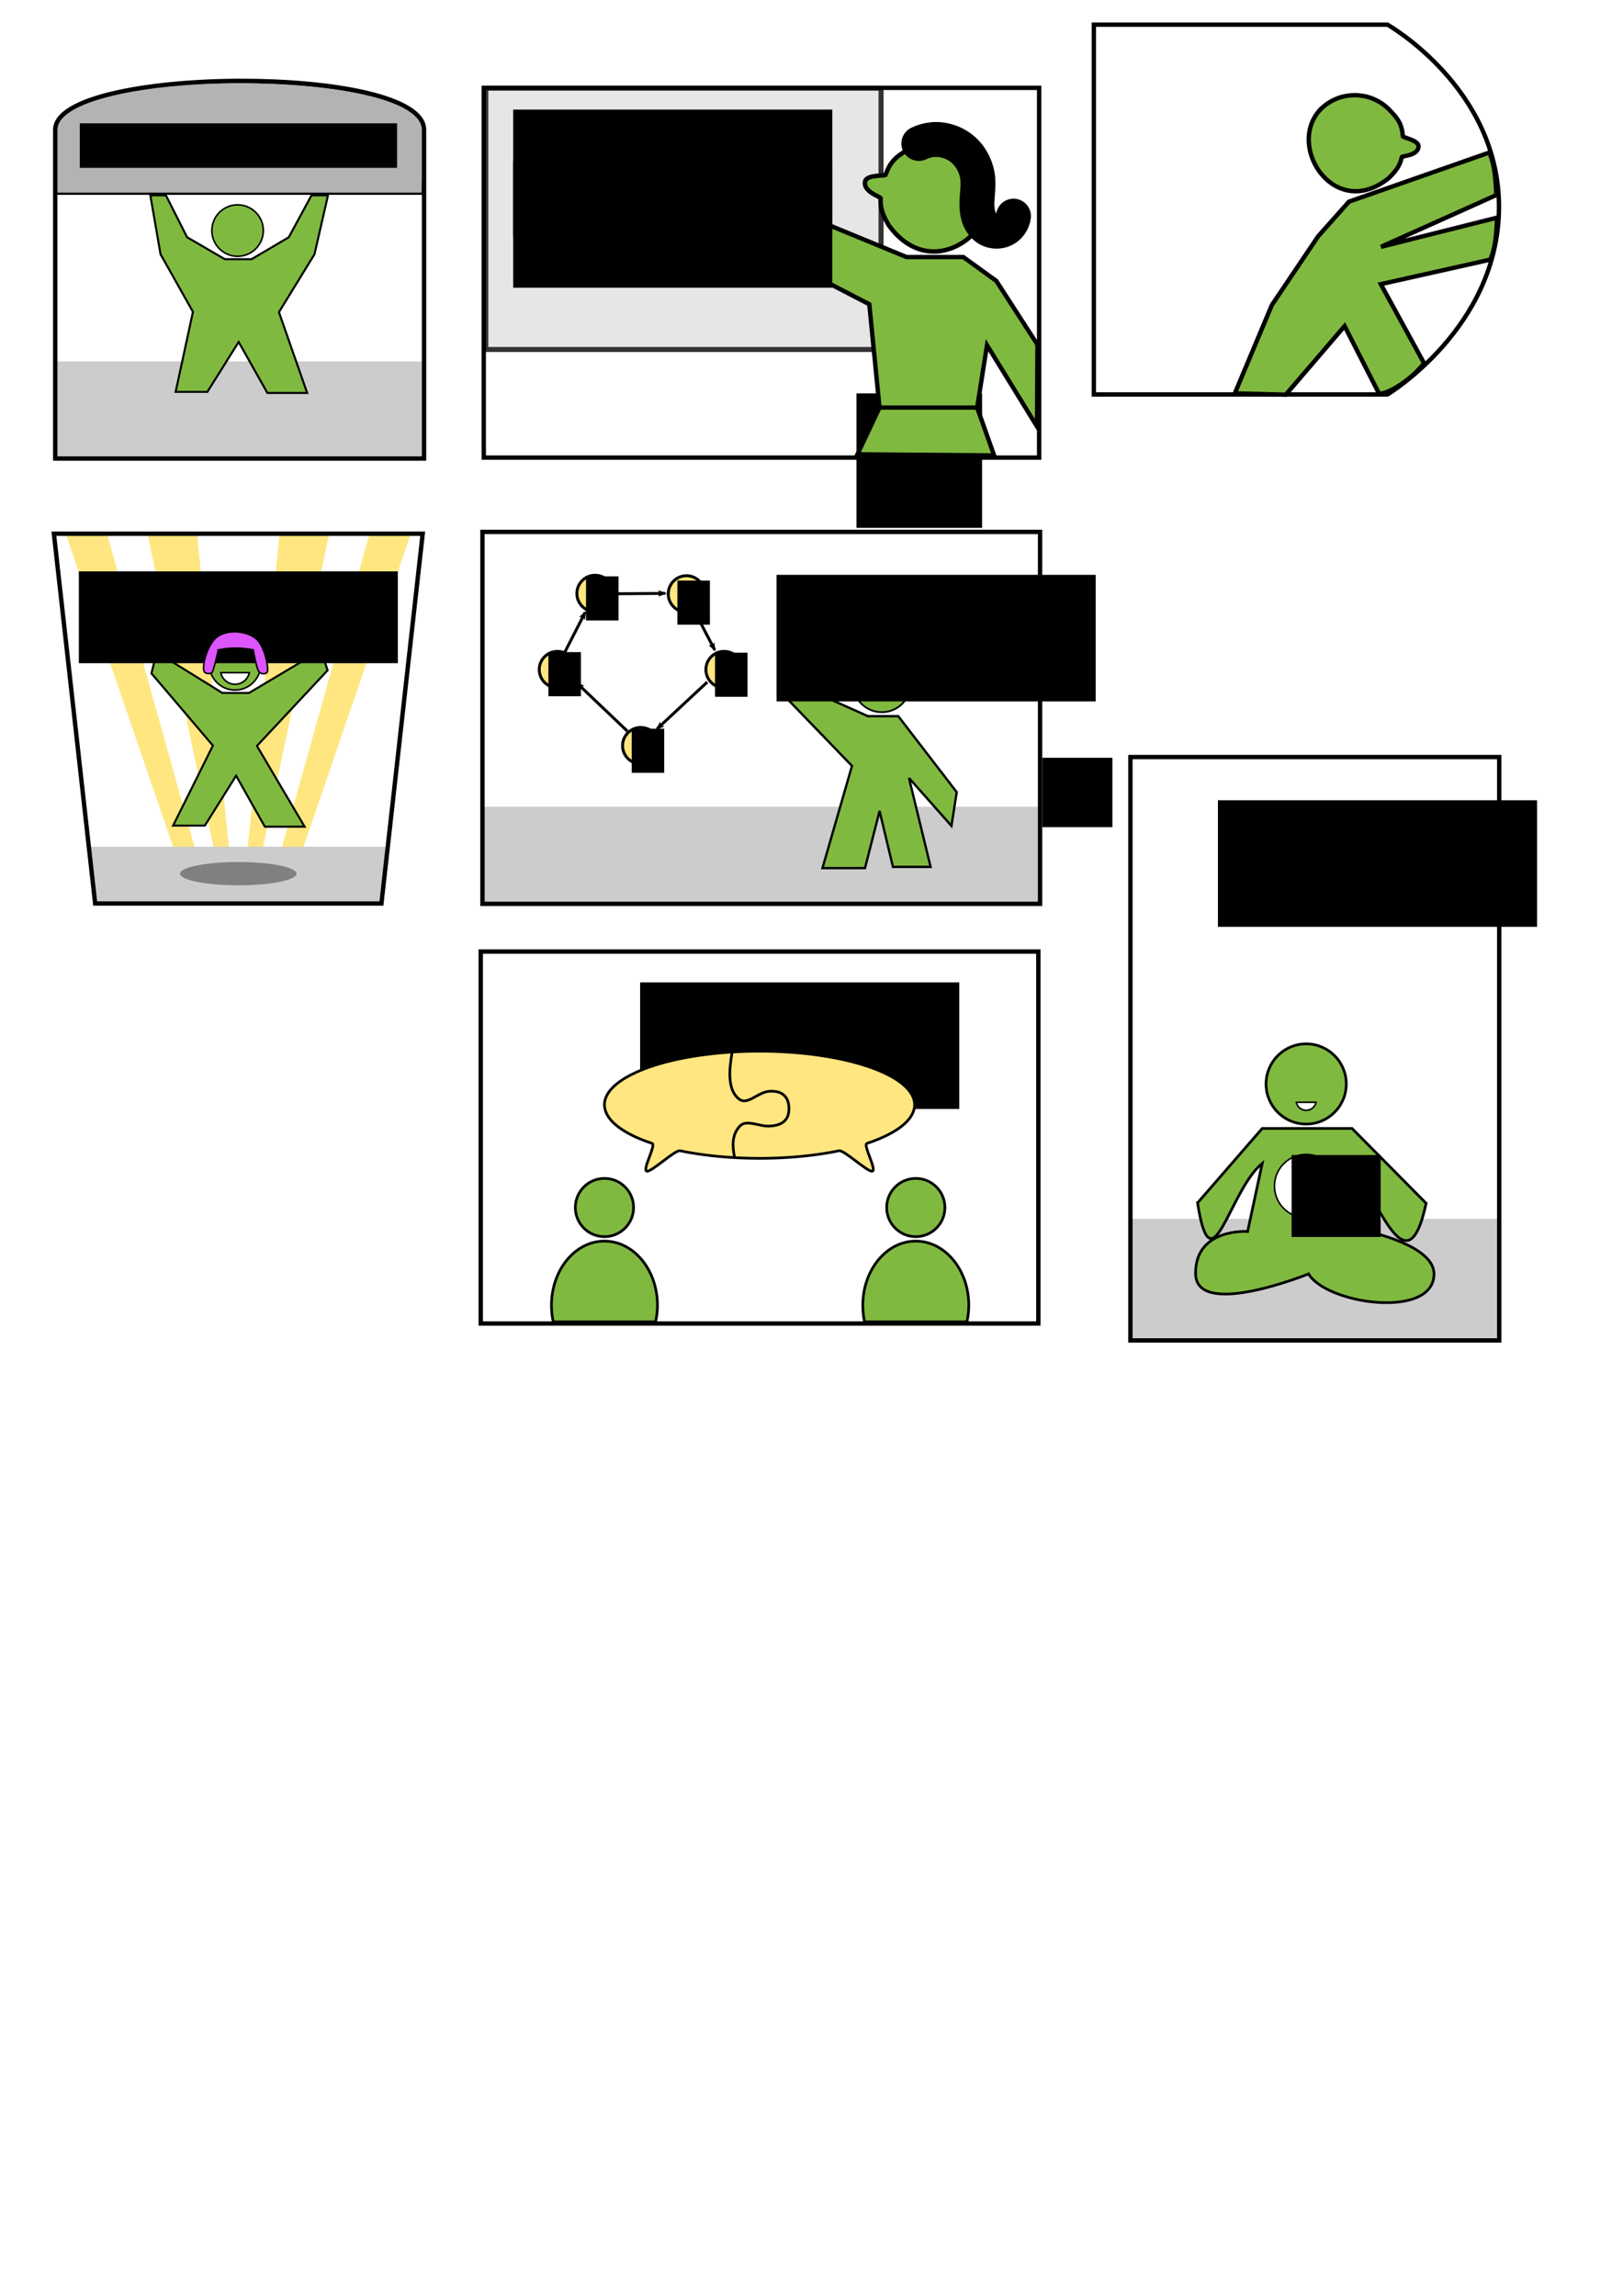 <?xml version="1.0" encoding="UTF-8" standalone="no"?>
<!-- Created with Inkscape (http://www.inkscape.org/) -->

<svg
   xmlns:dc="http://purl.org/dc/elements/1.1/"
   xmlns:cc="http://creativecommons.org/ns#"
   xmlns:rdf="http://www.w3.org/1999/02/22-rdf-syntax-ns#"
   xmlns:svg="http://www.w3.org/2000/svg"
   xmlns="http://www.w3.org/2000/svg"
   xmlns:sodipodi="http://sodipodi.sourceforge.net/DTD/sodipodi-0.dtd"
   xmlns:inkscape="http://www.inkscape.org/namespaces/inkscape"
   width="793.701"
   height="1122.52"
   id="svg3056"
   version="1.1"
   inkscape:version="0.92.5 (2060ec1f9f, 2020-04-08)"
   sodipodi:docname="teacher_roles.svg">
  <defs
     id="defs3058">
    <marker
       inkscape:stockid="Arrow2Mend"
       orient="auto"
       refY="0"
       refX="0"
       id="Arrow2Mend"
       style="overflow:visible">
      <path
         id="path4440"
         style="fill-rule:evenodd;stroke-width:0.4;stroke-linejoin:round"
         d="M -5.58,-2.582 1.413,-0.01 -5.58,2.561 c 1.117,-1.518 1.111,-3.595 4e-7,-5.143 z"
         inkscape:connector-curvature="0" />
    </marker>
    <marker
       inkscape:stockid="Arrow1Mend"
       orient="auto"
       refY="0"
       refX="0"
       id="Arrow1Mend"
       style="overflow:visible">
      <path
         id="path4422"
         d="M -4.267,0 -6.4,2.133 1.067,0 -6.4,-2.133 Z"
         style="fill-rule:evenodd;stroke:#000000;stroke-width:0.427pt"
         inkscape:connector-curvature="0" />
    </marker>
    <inkscape:path-effect
       effect="spiro"
       id="path-effect4035"
       is_visible="true" />
    <inkscape:path-effect
       effect="spiro"
       id="path-effect3263"
       is_visible="true" />
    <inkscape:path-effect
       effect="spiro"
       id="path-effect3259"
       is_visible="true" />
    <inkscape:path-effect
       effect="spiro"
       id="path-effect3255"
       is_visible="true" />
    <inkscape:path-effect
       effect="skeletal"
       id="path-effect3169"
       is_visible="true"
       pattern="m 0.25,6.679 v 3.184 0.041 c 0.029,1.798 1.953,3.267 4.301,3.267 2.053,0 3.797,-1.121 4.218,-2.605 0.086,0.009 0.158,0.041 0.248,0.041 1.077,0 1.944,-0.69 1.944,-1.571 0,-0.881 -0.867,-1.613 -1.944,-1.613 -0.076,0 -0.134,0.034 -0.207,0.041 v -0.786 H 0.25 Z m 8.767,1.53 c 0.628,0 1.116,0.362 1.116,0.827 0,0.465 -0.489,0.827 -1.116,0.827 -0.072,0 -0.138,-0.032 -0.207,-0.041 v -1.571 c 0.068,-0.009 0.135,-0.041 0.207,-0.041 z"
       copytype="single_stretched"
       prop_scale="1"
       scale_y_rel="false"
       spacing="0"
       normal_offset="0"
       tang_offset="0"
       prop_units="false"
       vertical_pattern="false"
       fuse_tolerance="0" />
  </defs>
  <sodipodi:namedview
     id="base"
     pagecolor="#ffffff"
     bordercolor="#666666"
     borderopacity="1.0"
     inkscape:pageopacity="1"
     inkscape:pageshadow="2"
     inkscape:zoom="1.0968624"
     inkscape:cx="297.10043"
     inkscape:cy="777.51664"
     inkscape:document-units="px"
     inkscape:current-layer="layer1"
     showgrid="false"
     inkscape:object-nodes="true"
     inkscape:window-width="1848"
     inkscape:window-height="1016"
     inkscape:window-x="72"
     inkscape:window-y="27"
     inkscape:window-maximized="1"
     showguides="true"
     inkscape:guide-bbox="true"
     inkscape:snap-smooth-nodes="false" />
  <g
     inkscape:label="Layer 1"
     inkscape:groupmode="layer"
     id="layer1">
    <rect
       inkscape:export-ydpi="149.98193"
       inkscape:export-xdpi="149.98193"
       inkscape:export-filename="/home/krother/Desktop/mySpeakerBusiness/speaker_types.png"
       y="11.003"
       x="534.401"
       height="181.291"
       width="179.797"
       id="rect3257"
       style="fill:#ffffff;fill-opacity:1;stroke:none;stroke-width:1.067" />
    <path
       style="fill:none;stroke:#000000;stroke-width:2.133"
       d="m 534.93,12.062 h 143.587 c 0,0 54.935,31.088 54.533,89.696 -0.402,58.608 -54.533,91.104 -54.533,91.104 H 534.93 Z"
       id="rect3013"
       inkscape:connector-curvature="0"
       sodipodi:nodetypes="cczccc"
       inkscape:export-filename="/home/krother/Desktop/mySpeakerBusiness/speaker_types.png"
       inkscape:export-xdpi="149.98193"
       inkscape:export-ydpi="149.98193" />
    <flowRoot
       xml:space="preserve"
       id="flowRoot3798"
       style="font-style:normal;font-weight:normal;font-size:12.8px;line-height:0.01%;font-family:sans-serif;letter-spacing:0px;word-spacing:0px;fill:#000000;fill-opacity:1;stroke:none;stroke-width:1.067"
       inkscape:export-filename="C:\Documents and Settings\Kristian\Pulpit\talk_python.png"
       inkscape:export-xdpi="300"
       inkscape:export-ydpi="300"><flowRegion
         id="flowRegion3800"
         style="font-family:sans-serif;stroke-width:1.067"><rect
           id="rect3802"
           width="34.286"
           height="33.905"
           x="509.714"
           y="370.52"
           style="font-size:34.133px;font-family:sans-serif;stroke-width:1.138" /></flowRegion><flowPara
         id="flowPara3804"
         style="font-weight:bold;font-size:34.133px;line-height:1.25;font-family:sans-serif;stroke-width:1.067">?</flowPara></flowRoot>    <g
       style="stroke:#000000;stroke-width:1.008"
       inkscape:export-ydpi="149.98193"
       inkscape:export-xdpi="149.98193"
       inkscape:export-filename="/home/krother/Desktop/mySpeakerBusiness/speaker_types.png"
       transform="matrix(-1.916,-0.513,-0.513,1.916,2557.552,-51.427)"
       id="g4339">
      <path
         sodipodi:nodetypes="ssssccs"
         style="fill:#80b940;fill-opacity:1;stroke:#000000;stroke-width:1.076"
         d="m 901.074,296.008 c -3.014,1.74 -4.06,2.861 -5.038,5.535 -0.11,0.301 -4.032,-0.09 -4.373,1.403 -0.517,2.263 3.331,3.272 3.312,3.615 -0.121,2.234 0.523,3.686 1.725,5.768 10.041,13.868 26.647,-0.86 20.688,-11.944 -3.299,-5.714 -10.601,-7.676 -16.315,-4.377 z"
         id="path4343"
         inkscape:connector-curvature="0"
         inkscape:export-filename="C:\Documents and Settings\Kristian\Pulpit\title.png"
         inkscape:export-xdpi="300.03"
         inkscape:export-ydpi="300.03" />
    </g>
    <g
       style="stroke:#000000;stroke-width:1.041"
       inkscape:export-ydpi="149.98193"
       inkscape:export-xdpi="149.98193"
       inkscape:export-filename="/home/krother/Desktop/mySpeakerBusiness/speaker_types.png"
       transform="matrix(-1.922,0,0,1.922,2384.287,-514.752)"
       id="g3265">
      <path
         inkscape:export-ydpi="300.03"
         inkscape:export-xdpi="300.03"
         inkscape:export-filename="C:\Documents and Settings\Kristian\Pulpit\title.png"
         inkscape:connector-curvature="0"
         id="path3267"
         d="m 861.592,306.627 c -1.511,3.452 -1.569,7.145 -1.813,10.808 l 29.363,13.176 -29.537,-7.424 c 0.177,3.56 0.249,7.12 1.704,10.679 l 27.88,6.24 -11.001,20.117 c 3.392,4.402 9.452,8.002 11.461,7.718 l 8.755,-17.162 14.977,17.456 12.952,-0.345 -9.424,-22.47 -11.783,-17.502 -7.823,-8.789 z"
         style="fill:#80b940;fill-opacity:1;stroke:#000000;stroke-width:1.11"
         sodipodi:nodetypes="ccccccccccccccc" />
    </g>
    <path
       style="fill:none;stroke:none;stroke-width:1.067px;stroke-linecap:butt;stroke-linejoin:miter;stroke-opacity:1"
       d="m 54.544,157.212 c 210.531,-44.417 462.596,-47.225 669.754,0"
       id="path3097"
       inkscape:connector-curvature="0"
       sodipodi:nodetypes="cc"
       inkscape:export-filename="/home/krother/Desktop/mySpeakerBusiness/speaker_types.png"
       inkscape:export-xdpi="149.98193"
       inkscape:export-ydpi="149.98193" />
    <g
       style="stroke:#000000;stroke-width:0.897"
       inkscape:export-ydpi="300.03"
       inkscape:export-xdpi="300.03"
       inkscape:export-filename="C:\Documents and Settings\Kristian\Pulpit\pull.png"
       transform="matrix(1.101,0,0,1.101,-370.771,441.79)"
       id="g3226" />
    <g
       id="g1270"
       transform="translate(-299.055,8.367)"
       inkscape:export-xdpi="299.12726"
       inkscape:export-ydpi="299.12726">
      <rect
         style="fill:#ffffff;fill-opacity:1;stroke:none;stroke-width:1.067"
         id="rect3188"
         width="179.797"
         height="181.291"
         x="325.535"
         y="33.967"
         inkscape:export-filename="/home/krother/Desktop/mySpeakerBusiness/speaker_types.png"
         inkscape:export-xdpi="149.98193"
         inkscape:export-ydpi="149.98193" />
      <rect
         style="fill:#cccccc;stroke:none;stroke-width:1.067"
         id="rect3190"
         width="179.559"
         height="48.479"
         x="326.628"
         y="168.33"
         inkscape:export-filename="/home/krother/Desktop/mySpeakerBusiness/speaker_types.png"
         inkscape:export-xdpi="149.98193"
         inkscape:export-ydpi="149.98193" />
      <path
         style="fill:#b3b3b3;fill-opacity:1;stroke:#000000;stroke-width:1.07;stroke-linecap:round;stroke-linejoin:round;stroke-miterlimit:4;stroke-dasharray:none;stroke-dashoffset:0"
         d="m 325.977,55.153 c -0.653,-31.487 181.457,-31.066 180.448,0 L 505.787,86.357 H 325.977 Z"
         id="rect1203"
         inkscape:connector-curvature="0"
         sodipodi:nodetypes="ccccc" />
      <path
         style="fill:none;stroke:#000000;stroke-width:2.133"
         d="M 506.425,55.218 V 215.827 H 326.064 V 55.218 c -0.446,-31.502 180.73,-32.604 180.361,0 z"
         id="rect3192"
         inkscape:connector-curvature="0"
         sodipodi:nodetypes="ccccc" />
      <g
         id="g1150"
         transform="matrix(0.728,0,0,0.728,-35.419,-93.54)"
         inkscape:export-filename="/home/krother/Desktop/mySpeakerBusiness/speaker_types.png"
         inkscape:export-xdpi="149.98193"
         inkscape:export-ydpi="149.98193">
        <g
           id="g1142"
           transform="matrix(-1.429,0,0,1.429,1915.245,-165.548)"
           inkscape:export-filename="C:\Documents and Settings\Kristian\Pulpit\pull.png"
           inkscape:export-xdpi="300.03"
           inkscape:export-ydpi="300.03"
           style="stroke:#000000;stroke-width:0.897">
          <path
             sodipodi:nodetypes="cccccccccccccccccc"
             style="fill:#80b940;fill-opacity:1;stroke:#000000;stroke-width:0.957"
             d="m 940.759,289.524 -9.955,19.708 -17.749,10.308 H 900.508 L 883.008,309.231 872.316,289.524 h -7.742 l 6.341,27.693 16.716,27.223 -13.269,37.958 h 18.705 l 13.503,-23.953 14.703,23.448 h 14.923 l -8.141,-37.61 15.235,-27.067 4.795,-27.693 z"
             id="path1140"
             inkscape:connector-curvature="0"
             inkscape:export-filename="C:\Documents and Settings\Kristian\Pulpit\title.png"
             inkscape:export-xdpi="300.03"
             inkscape:export-ydpi="300.03" />
        </g>
        <g
           transform="translate(0.823)"
           id="g1148">
          <circle
             style="fill:#80b940;fill-opacity:1;stroke:#000000;stroke-width:1.067;stroke-linecap:round;stroke-miterlimit:4;stroke-dasharray:none;stroke-dashoffset:0;stroke-opacity:1"
             id="circle1144"
             cx="618.222"
             cy="271.85"
             r="17.283" />
        </g>
      </g>
      <flowRoot
         xml:space="preserve"
         id="flowRoot1164"
         style="font-style:normal;font-weight:normal;font-size:12.8px;line-height:0.01%;font-family:sans-serif;letter-spacing:0px;word-spacing:0px;fill:#000000;fill-opacity:1;stroke:none;stroke-width:1.067"
         inkscape:export-filename="/home/krother/Desktop/mySpeakerBusiness/speaker_types.png"
         inkscape:export-xdpi="149.98193"
         inkscape:export-ydpi="149.98193"
         transform="translate(-208.379,-172.258)"><flowRegion
           id="flowRegion1156"
           style="font-family:sans-serif;stroke-width:1.067"><rect
             id="rect1154"
             width="155.153"
             height="21.765"
             x="546.456"
             y="224.19"
             style="font-family:sans-serif;stroke-width:1.138" /></flowRegion><flowPara
           style="font-style:normal;font-weight:bold;font-size:17.067px;line-height:1.25;font-family:sans-serif;-inkscape-font-specification:'Sans Bold';text-align:center;letter-spacing:0.064px;text-anchor:middle;stroke-width:1.067"
           id="flowPara1158">resilience</flowPara><flowPara
           id="flowPara1160"
           style="font-style:italic;font-weight:normal;font-size:17.067px;line-height:1.25;font-family:sans-serif;-inkscape-font-specification:'Sans Italic';text-align:center;letter-spacing:0.064px;text-anchor:middle;stroke-width:1.067" /><flowPara
           id="flowPara1162"
           style="font-style:italic;font-weight:normal;font-size:17.067px;line-height:1.25;font-family:sans-serif;-inkscape-font-specification:'Sans Italic';text-align:center;letter-spacing:0.064px;text-anchor:middle;stroke-width:1.067" /></flowRoot>    </g>
    <g
       id="g1355"
       transform="translate(-536.486,205.176)"
       inkscape:export-xdpi="299.12726"
       inkscape:export-ydpi="299.12726"
       inkscape:export-filename="/home/kristian/Desktop/teaching_course/01_fundamentals/passion.png">
      <path
         inkscape:connector-curvature="0"
         inkscape:export-ydpi="149.98193"
         inkscape:export-xdpi="149.98193"
         inkscape:export-filename="/home/krother/Desktop/mySpeakerBusiness/speaker_types.png"
         id="rect3132"
         d="M 562.313,54.729 H 742.11 V 236.02 H 562.313 Z"
         style="fill:#ffffff;fill-opacity:1;stroke:none;stroke-width:1.067" />
      <g
         inkscape:export-ydpi="149.98193"
         inkscape:export-xdpi="149.98193"
         inkscape:export-filename="/home/krother/Desktop/mySpeakerBusiness/speaker_types.png"
         transform="translate(28.748,-169.018)"
         id="g4195">
        <path
           style="fill:#ffe680;stroke:none;stroke-width:1.067"
           d="M 619.79,379.296 604.093,225.021 h -24.218 l 32.739,155.172 z"
           id="path4187"
           inkscape:connector-curvature="0" />
        <path
           style="fill:#ffe680;stroke:none;stroke-width:1.067"
           d="M 603.645,380.641 H 593.33 L 539.961,225.021 h 20.181 z"
           id="path4189"
           inkscape:connector-curvature="0" />
        <path
           inkscape:connector-curvature="0"
           id="path4191"
           d="M 628.759,379.296 644.456,225.021 h 24.218 l -32.739,155.172 z"
           style="fill:#ffe680;stroke:none;stroke-width:1.067" />
        <path
           inkscape:connector-curvature="0"
           id="path4193"
           d="m 644.904,380.641 h 10.315 l 53.368,-155.62 h -20.181 z"
           style="fill:#ffe680;stroke:none;stroke-width:1.067" />
      </g>
      <path
         inkscape:export-ydpi="149.98193"
         inkscape:export-xdpi="149.98193"
         inkscape:export-filename="/home/krother/Desktop/mySpeakerBusiness/speaker_types.png"
         sodipodi:nodetypes="ccccc"
         inkscape:connector-curvature="0"
         id="rect3134"
         d="m 580.53,208.825 h 145.841 l -3.35,27.764 H 583.024 Z"
         style="fill:#cccccc;stroke:none;stroke-width:1.067" />
      <path
         inkscape:export-ydpi="149.98193"
         inkscape:export-xdpi="149.98193"
         inkscape:export-filename="/home/krother/Desktop/mySpeakerBusiness/speaker_types.png"
         sodipodi:nodetypes="ccccc"
         inkscape:connector-curvature="0"
         id="rect3136"
         d="M 562.842,55.788 H 743.203 L 723.022,236.588 H 583.024 Z"
         style="fill:none;stroke:#000000;stroke-width:2.133" />
      <g
         inkscape:export-ydpi="149.98193"
         inkscape:export-xdpi="149.98193"
         inkscape:export-filename="/home/krother/Desktop/mySpeakerBusiness/speaker_types.png"
         transform="matrix(0.728,0,0,0.728,200.769,-78.272)"
         id="g4177">
        <g
           style="stroke:#000000;stroke-width:0.897"
           inkscape:export-ydpi="300.03"
           inkscape:export-xdpi="300.03"
           inkscape:export-filename="C:\Documents and Settings\Kristian\Pulpit\pull.png"
           transform="matrix(-1.429,0,0,1.429,1915.245,-165.548)"
           id="g3142">
          <path
             inkscape:export-ydpi="300.03"
             inkscape:export-xdpi="300.03"
             inkscape:export-filename="C:\Documents and Settings\Kristian\Pulpit\title.png"
             inkscape:connector-curvature="0"
             id="path3144"
             d="m 943.903,300.398 -30.848,19.141 h -12.547 l -33.852,-20.121 -3.092,9.497 33.216,35.526 -22.418,37.958 h 18.705 l 13.503,-23.953 14.703,23.448 h 14.923 l -18.719,-37.61 28.893,-33.94 z"
             style="fill:#80b940;fill-opacity:1;stroke:#000000;stroke-width:0.957"
             sodipodi:nodetypes="cccccccccccccc" />
        </g>
        <g
           id="g4161"
           transform="translate(0.823)">
          <circle
             r="17.283"
             cy="271.85"
             cx="618.222"
             id="path4141"
             style="fill:#80b940;fill-opacity:1;stroke:#000000;stroke-width:1.067;stroke-linecap:round;stroke-miterlimit:4;stroke-dasharray:none;stroke-dashoffset:0;stroke-opacity:1" />
          <path
             id="path4124"
             d="m 608.622,277.463 c 0.941,4.447 4.872,7.8 9.6,7.8 4.725,0 8.656,-3.357 9.6,-7.8 z"
             style="fill:#ffffff;fill-opacity:1;stroke:#000000;stroke-width:1.067"
             inkscape:connector-curvature="0" />
        </g>
      </g>
      <ellipse
         ry="5.695"
         rx="28.477"
         cy="221.999"
         cx="653.023"
         inkscape:export-ydpi="149.98193"
         inkscape:export-xdpi="149.98193"
         inkscape:export-filename="/home/krother/Desktop/mySpeakerBusiness/speaker_types.png"
         id="path4185"
         style="fill:#808080;fill-opacity:1;stroke:none;stroke-width:1.368" />
      <flowRoot
         transform="translate(28.59,-149.991)"
         inkscape:export-ydpi="149.98193"
         inkscape:export-xdpi="149.98193"
         inkscape:export-filename="/home/krother/Desktop/mySpeakerBusiness/speaker_types.png"
         style="font-style:normal;font-weight:normal;font-size:12.8px;line-height:0.01%;font-family:sans-serif;letter-spacing:0px;word-spacing:0px;fill:#000000;fill-opacity:1;stroke:none;stroke-width:1.067"
         id="flowRoot4201"
         xml:space="preserve"><flowRegion
           style="font-family:sans-serif;stroke-width:1.067"
           id="flowRegion4203"><rect
             style="font-family:sans-serif;stroke-width:1.138"
             y="224.19"
             x="546.456"
             height="44.889"
             width="155.994"
             id="rect4205" /></flowRegion><flowPara
           id="flowPara4237"
           style="font-style:normal;font-weight:bold;font-size:17.067px;line-height:1.25;font-family:sans-serif;-inkscape-font-specification:'Sans Bold';text-align:center;letter-spacing:0.064px;text-anchor:middle;stroke-width:1.067">passion</flowPara><flowPara
           style="font-style:italic;font-weight:normal;font-size:17.067px;line-height:1.25;font-family:sans-serif;-inkscape-font-specification:'Sans Italic';text-align:center;letter-spacing:0.064px;text-anchor:middle;stroke-width:1.067"
           id="flowPara4209"> </flowPara><flowPara
           style="font-style:italic;font-weight:normal;font-size:17.067px;line-height:1.25;font-family:sans-serif;-inkscape-font-specification:'Sans Italic';text-align:center;letter-spacing:0.064px;text-anchor:middle;stroke-width:1.067"
           id="flowPara4211" /></flowRoot>      <path
         style="fill:#dd55ff;stroke:#000000;stroke-width:0.75;stroke-linecap:butt;stroke-linejoin:miter;stroke-opacity:1"
         d="m 643.26,112.588 c 5.8,-1.221 11.493,-1.157 17.095,0 0,0 1.572,9.538 2.908,10.851 0.933,0.917 3.069,1.247 3.925,0 0.856,-1.247 -1.073,-13.031 -5.737,-16.538 -4.907,-3.69 -13.252,-4.321 -18.394,-0.966 -5.2,3.393 -8.157,15.202 -6.598,17.418 0.753,1.07 3.313,1.113 3.925,-0.043 0.768,-1.451 2.876,-10.721 2.876,-10.721 z"
         id="path1274"
         inkscape:connector-curvature="0"
         sodipodi:nodetypes="ccszaasscc" />
    </g>
    <g
       id="g1310"
       transform="translate(-225.263,-225.97)"
       inkscape:export-xdpi="299.12726"
       inkscape:export-ydpi="299.12726">
      <flowRoot
         transform="translate(257.294,44.11)"
         style="font-style:normal;font-weight:normal;font-size:12.8px;line-height:0.01%;font-family:sans-serif;letter-spacing:0px;word-spacing:0px;fill:#000000;fill-opacity:1;stroke:none;stroke-width:1.067px;stroke-linecap:butt;stroke-linejoin:miter;stroke-opacity:1"
         id="flowRoot3323"
         xml:space="preserve"><flowRegion
           style="font-family:sans-serif;stroke-width:1.067px"
           id="flowRegion3325"><rect
             style="font-size:17.067px;font-family:sans-serif;stroke-width:1.138px"
             y="374.199"
             x="386.821"
             height="65.727"
             width="61.417"
             id="rect3327" /></flowRegion><flowPara
           style="font-size:17.067px;line-height:1.25;font-family:sans-serif;stroke-width:1.067px"
           id="flowPara3329"> </flowPara></flowRoot>      <rect
         inkscape:export-ydpi="149.98193"
         inkscape:export-xdpi="149.98193"
         inkscape:export-filename="/home/krother/Desktop/mySpeakerBusiness/speaker_types.png"
         y="269.08"
         x="462.841"
         height="127.775"
         width="193.281"
         id="rect3247"
         style="fill:#e6e6e6;fill-opacity:1;stroke:#333333;stroke-width:2.46;stroke-miterlimit:4;stroke-dasharray:none;stroke-dashoffset:0;stroke-opacity:1" />
      <rect
         style="fill:none;stroke:#000000;stroke-width:2.133"
         id="rect3122"
         width="271.597"
         height="180.8"
         x="461.837"
         y="268.917"
         inkscape:export-filename="/home/krother/Desktop/mySpeakerBusiness/speaker_types.png"
         inkscape:export-xdpi="149.98193"
         inkscape:export-ydpi="149.98193" />
      <g
         style="stroke:#000000;stroke-width:0.897"
         inkscape:export-ydpi="149.98193"
         inkscape:export-xdpi="149.98193"
         inkscape:export-filename="/home/krother/Desktop/mySpeakerBusiness/speaker_types.png"
         transform="matrix(2.283,0,0,2.283,-1387.313,-376.988)"
         id="g3124">
        <path
           sodipodi:nodetypes="ssssccs"
           style="fill:#80b940;fill-opacity:1;stroke:#000000;stroke-width:0.957"
           d="m 901.074,296.008 c -3.014,1.74 -4.06,2.861 -5.038,5.535 -0.11,0.301 -4.032,-0.09 -4.373,1.403 -0.517,2.263 3.331,3.272 3.312,3.615 -0.121,2.234 0.523,3.686 1.725,5.768 10.041,13.868 26.647,-0.86 20.688,-11.944 -3.299,-5.714 -10.601,-7.676 -16.315,-4.377 z"
           id="path3126"
           inkscape:connector-curvature="0"
           inkscape:export-filename="C:\Documents and Settings\Kristian\Pulpit\title.png"
           inkscape:export-xdpi="300.03"
           inkscape:export-ydpi="300.03" />
      </g>
      <path
         sodipodi:nodetypes="ccccccccccccccc"
         style="fill:#80b940;fill-opacity:1;stroke:#000000;stroke-width:2.133"
         d="m 703.126,425.266 8.301,23.401 -66.848,-0.569 10.791,-22.833 h 47.756 l 4.822,-30.504 24.482,39.789 0.177,-40.074 -20.117,-31.163 -16.142,-11.653 h -27.755 l -82.733,-34.041 0.03,23.73 64.49,33.383 4.99,50.533"
         id="path3130"
         inkscape:connector-curvature="0"
         inkscape:export-filename="C:\Documents and Settings\Kristian\Pulpit\title.png"
         inkscape:export-xdpi="300.03"
         inkscape:export-ydpi="300.03" />
      <path
         transform="matrix(2.212,0,0,2.212,-1323.357,-355.169)"
         style="fill:none;stroke:#000000;stroke-width:7.715;stroke-linecap:round;stroke-linejoin:miter;stroke-opacity:1"
         d="m 903.233,294.439 c 0.985,-0.481 2.061,-0.774 3.154,-0.86 2.436,-0.191 4.925,0.686 6.743,2.32 1.817,1.633 2.95,3.99 3.149,6.425 0.162,1.975 -0.263,3.955 -0.202,5.936 0.03,0.99 0.186,1.988 0.583,2.896 0.396,0.908 1.047,1.724 1.913,2.206 1.08,0.601 2.462,0.625 3.562,0.061 1.1,-0.564 1.887,-1.7 2.029,-2.928"
         id="path3261"
         inkscape:path-effect="#path-effect3263"
         inkscape:original-d="m 903.23278,294.43949 c 0.76426,-1.09497 2.11943,-0.34291 3.15393,-0.86016 4.81438,-2.40719 8.88016,5.70983 9.89189,8.745 0.95189,2.85566 0.36082,9.10582 2.29377,11.03878 0.48361,0.4836 5.26401,-2.21309 5.59107,-2.86722"
         inkscape:connector-curvature="0"
         sodipodi:nodetypes="csssc" />
      <flowRoot
         transform="matrix(2.212,0,0,2.212,-1405.764,-355.169)"
         xml:space="preserve"
         id="flowRoot4037"
         style="font-style:normal;font-weight:normal;font-size:5.787px;line-height:0.01%;font-family:sans-serif;letter-spacing:0px;word-spacing:0px;fill:#000000;fill-opacity:1;stroke:none;stroke-width:0.433"><flowRegion
           id="flowRegion4039"
           style="font-family:sans-serif;stroke-width:0.433"><rect
             id="rect4041"
             width="70.554"
             height="27.978"
             x="850.813"
             y="286.94"
             style="font-family:sans-serif;stroke-width:0.209" /></flowRegion><flowPara
           id="flowPara4043"
           style="font-weight:bold;font-size:8.68px;line-height:1.25;font-family:sans-serif;-inkscape-font-specification:'Sans Bold';letter-spacing:0.029px;stroke-width:0.433">teaching</flowPara></flowRoot>      <flowRoot
         style="font-style:normal;font-weight:normal;font-size:5.787px;line-height:0.01%;font-family:sans-serif;letter-spacing:0px;word-spacing:0px;fill:#000000;fill-opacity:1;stroke:none;stroke-width:0.433"
         id="flowRoot1290"
         xml:space="preserve"
         transform="matrix(2.212,0,0,2.212,-1405.764,-329.942)"><flowRegion
           style="font-family:sans-serif;stroke-width:0.433"
           id="flowRegion1286"><rect
             style="font-family:sans-serif;stroke-width:0.209"
             y="286.94"
             x="850.813"
             height="27.978"
             width="70.554"
             id="rect1284" /></flowRegion><flowPara
           style="font-weight:bold;font-size:8.68px;line-height:1.25;font-family:sans-serif;-inkscape-font-specification:'Sans Bold';letter-spacing:0.029px;stroke-width:0.433"
           id="flowPara1288">methods</flowPara></flowRoot>    </g>
    <g
       id="g1483"
       transform="translate(-18.5,-47.931)"
       inkscape:export-xdpi="299.12726"
       inkscape:export-ydpi="299.12726">
      <rect
         style="fill:#cccccc;stroke:none;stroke-width:1.067"
         id="rect3218"
         width="271.722"
         height="48.479"
         x="255.164"
         y="442.368"
         inkscape:export-filename="/home/krother/Desktop/mySpeakerBusiness/speaker_types.png"
         inkscape:export-xdpi="149.98193"
         inkscape:export-ydpi="149.98193" />
      <rect
         inkscape:export-ydpi="149.98193"
         inkscape:export-xdpi="149.98193"
         inkscape:export-filename="/home/krother/Desktop/mySpeakerBusiness/speaker_types.png"
         y="308.005"
         x="254.434"
         height="181.859"
         width="272.691"
         id="rect3220"
         style="fill:none;stroke:#000000;stroke-width:2.133" />
      <g
         inkscape:export-ydpi="149.98193"
         inkscape:export-xdpi="149.98193"
         inkscape:export-filename="/home/krother/Desktop/mySpeakerBusiness/speaker_types.png"
         transform="matrix(0.895,0,0,0.895,-225.36,-292.097)"
         id="g5297">
        <g
           id="g4382"
           transform="translate(57.758,-30.493)">
          <circle
             r="9.945"
             cy="817.788"
             cx="564.833"
             style="fill:#ffe680;fill-opacity:1;stroke:#000000;stroke-width:1.6"
             id="path4269" />
          <flowRoot
             style="font-style:normal;font-weight:normal;font-size:12.8px;line-height:0.01%;font-family:sans-serif;letter-spacing:0px;word-spacing:0px;fill:#000000;fill-opacity:1;stroke:none;stroke-width:1.067"
             id="flowRoot4307"
             xml:space="preserve"><flowRegion
               style="font-family:sans-serif;stroke-width:1.067"
               id="flowRegion4309"><rect
                 style="font-family:sans-serif;stroke-width:1.138"
                 y="808.519"
                 x="559.884"
                 height="24.101"
                 width="17.759"
                 id="rect4311" /></flowRegion><flowPara
               style="font-weight:normal;font-size:14.933px;line-height:1.25;font-family:sans-serif;-inkscape-font-specification:Sans;stroke-width:1.067"
               id="flowPara4313">d</flowPara></flowRoot>        </g>
        <path
           style="fill:none;stroke:#000000;stroke-width:1.6;stroke-linecap:butt;stroke-linejoin:miter;stroke-opacity:1;marker-end:url(#Arrow2Mend)"
           d="m 606.529,704.318 29.401,-0.235"
           id="path4403"
           inkscape:connector-curvature="0"
           sodipodi:nodetypes="cc" />
        <g
           transform="translate(3.289)"
           id="g1383">
          <g
             transform="translate(29.502,-38.837)"
             id="g4361">
            <circle
               style="fill:#ffe680;fill-opacity:1;stroke:#000000;stroke-width:1.6"
               id="path4263"
               cx="564.833"
               cy="742.975"
               r="9.945" />
            <flowRoot
               style="font-style:normal;font-weight:normal;font-size:12.8px;line-height:0.01%;font-family:sans-serif;letter-spacing:0px;word-spacing:0px;fill:#000000;fill-opacity:1;stroke:none;stroke-width:1.067"
               id="flowRoot4283"
               xml:space="preserve"><flowRegion
                 id="flowRegion4285"
                 style="font-family:sans-serif;stroke-width:1.067"><rect
                   y="733.624"
                   x="559.884"
                   height="24.101"
                   width="17.759"
                   id="rect4287"
                   style="font-family:sans-serif;stroke-width:1.138" /></flowRegion><flowPara
                 style="font-weight:normal;font-size:14.933px;line-height:1.25;font-family:sans-serif;-inkscape-font-specification:Sans;stroke-width:1.067"
                 id="flowPara4289">a</flowPara></flowRoot>          </g>
          <g
             transform="translate(79.436,-63.52)"
             id="g4368">
            <circle
               id="path4265"
               style="fill:#ffe680;fill-opacity:1;stroke:#000000;stroke-width:1.6"
               cx="564.833"
               cy="767.912"
               r="9.945" />
            <flowRoot
               xml:space="preserve"
               id="flowRoot4291"
               style="font-style:normal;font-weight:normal;font-size:12.8px;line-height:0.01%;font-family:sans-serif;letter-spacing:0px;word-spacing:0px;fill:#000000;fill-opacity:1;stroke:none;stroke-width:1.067"
               transform="translate(0,1.88)"><flowRegion
                 id="flowRegion4293"
                 style="font-family:sans-serif;stroke-width:1.067"><rect
                   id="rect4295"
                   width="17.759"
                   height="24.101"
                   x="559.884"
                   y="758.738"
                   style="font-family:sans-serif;stroke-width:1.138" /></flowRegion><flowPara
                 id="flowPara4297"
                 style="font-weight:normal;font-size:14.933px;line-height:1.25;font-family:sans-serif;-inkscape-font-specification:Sans;stroke-width:1.067">b</flowPara></flowRoot>          </g>
        </g>
        <path
           sodipodi:nodetypes="cc"
           inkscape:connector-curvature="0"
           id="path5229"
           d="m 658.917,752.53 -27.424,25.556"
           style="fill:none;stroke:#000000;stroke-width:1.6;stroke-linecap:butt;stroke-linejoin:miter;stroke-opacity:1;marker-end:url(#Arrow2Mend)" />
        <g
           transform="translate(-6.461,-5.947)"
           id="g1369">
          <g
             transform="translate(109.745,-41.186)"
             id="g4375">
            <circle
               style="fill:#ffe680;fill-opacity:1;stroke:#000000;stroke-width:1.6"
               id="path4267"
               cx="564.833"
               cy="792.85"
               r="9.945" />
            <flowRoot
               style="font-style:normal;font-weight:normal;font-size:12.8px;line-height:0.01%;font-family:sans-serif;letter-spacing:0px;word-spacing:0px;fill:#000000;fill-opacity:1;stroke:none;stroke-width:1.067"
               id="flowRoot4299"
               xml:space="preserve"><flowRegion
                 id="flowRegion4301"
                 style="font-family:sans-serif;stroke-width:1.067"><rect
                   y="783.629"
                   x="559.884"
                   height="24.101"
                   width="17.759"
                   id="rect4303"
                   style="font-family:sans-serif;stroke-width:1.138" /></flowRegion><flowPara
                 style="font-weight:normal;font-size:14.933px;line-height:1.25;font-family:sans-serif;-inkscape-font-specification:Sans;stroke-width:1.067"
                 id="flowPara4305">c</flowPara></flowRoot>          </g>
          <g
             transform="translate(18.694,-91.062)"
             id="g4389">
            <circle
               style="fill:#ffe680;fill-opacity:1;stroke:#000000;stroke-width:1.6"
               id="path4271"
               cx="564.833"
               cy="842.726"
               r="9.945" />
            <flowRoot
               style="font-style:normal;font-weight:normal;font-size:12.8px;line-height:0.01%;font-family:sans-serif;letter-spacing:0px;word-spacing:0px;fill:#000000;fill-opacity:1;stroke:none;stroke-width:1.067"
               id="flowRoot4315"
               xml:space="preserve"><flowRegion
                 id="flowRegion4317"
                 style="font-family:sans-serif;stroke-width:1.067"><rect
                   y="833.185"
                   x="559.884"
                   height="24.101"
                   width="17.759"
                   id="rect4319"
                   style="font-family:sans-serif;stroke-width:1.138" /></flowRegion><flowPara
                 style="font-weight:normal;font-size:14.933px;line-height:1.25;font-family:sans-serif;-inkscape-font-specification:Sans;stroke-width:1.067"
                 id="flowPara4321">e</flowPara></flowRoot>          </g>
        </g>
        <path
           sodipodi:nodetypes="cc"
           inkscape:connector-curvature="0"
           id="path5039"
           d="m 651.414,712.793 11.567,22.195"
           style="fill:none;stroke:#000000;stroke-width:1.6;stroke-linecap:butt;stroke-linejoin:miter;stroke-opacity:1;marker-end:url(#Arrow2Mend)" />
        <path
           style="fill:none;stroke:#000000;stroke-width:1.6;stroke-linecap:butt;stroke-linejoin:miter;stroke-opacity:1;marker-end:url(#Arrow2Mend)"
           d="m 580.903,736.566 11.318,-22.112"
           id="path1385"
           inkscape:connector-curvature="0"
           sodipodi:nodetypes="cc" />
        <path
           style="fill:none;stroke:#000000;stroke-width:1.6;stroke-linecap:butt;stroke-linejoin:miter;stroke-opacity:1;marker-end:url(#Arrow2Mend)"
           d="M 615.307,779.404 587.8,753.184"
           id="path1387"
           inkscape:connector-curvature="0"
           sodipodi:nodetypes="cc" />
      </g>
      <g
         transform="matrix(1.12,0,0,1.12,-47.103,-56.08)"
         id="g1428">
        <path
           inkscape:export-ydpi="300.03"
           inkscape:export-xdpi="300.03"
           inkscape:export-filename="C:\Documents and Settings\Kristian\Pulpit\title.png"
           inkscape:connector-curvature="0"
           id="path3228"
           d="M 476.32,438.697 450.794,405.525 H 437.556 l -38.603,-17.254 4.309,6.322 -0.429,3.907 27.746,28.725 -12.885,44.622 h 18.565 l 6.369,-24.942 5.835,24.408 h 16.447 l -9.439,-38.814 18.536,20.904 z"
           style="fill:#80b940;fill-opacity:1;stroke:#000000;stroke-width:1.009"
           sodipodi:nodetypes="ccccccccccccccc" />
        <g
           id="g5280"
           transform="matrix(0.958,0,0,0.958,-155.678,-356.097)">
          <g
             id="g4161-5"
             transform="matrix(0.764,0,0,0.764,153.241,572.292)">
            <circle
               r="17.283"
               cy="271.85"
               cx="618.222"
               id="path4141-6"
               style="fill:#80b940;fill-opacity:1;stroke:#000000;stroke-width:1.067;stroke-linecap:round;stroke-miterlimit:4;stroke-dasharray:none;stroke-dashoffset:0;stroke-opacity:1" />
          </g>
          <g
             transform="translate(0,2.577)"
             id="g5276">
            <path
               style="fill:#ffffff;fill-opacity:1;stroke:#000000;stroke-width:0.539;stroke-linecap:round;stroke-miterlimit:4;stroke-dashoffset:0;stroke-opacity:1"
               d="m 624.5,777.8 c 0,-1.101 -0.865,-2 -1.967,-2 h -2.6 c -1.101,0 -2,0.899 -2,2 v 1.8 c 0,1.101 0.899,2 2,2 h 2.6 c 1.101,0 1.967,-0.899 1.967,-2 v -1.8 m 1.733,-0.067 V 779.5 c 0,1.071 0.863,1.933 1.933,1.933 h 2.7 c 1.071,0 1.933,-0.863 1.933,-1.933 v -1.767 c 0,-1.071 -0.863,-1.933 -1.933,-1.933 h -2.7 c -1.071,0 -1.933,0.863 -1.933,1.933"
               id="rect5237"
               inkscape:connector-curvature="0"
               sodipodi:nodetypes="csssssssccsssssssc" />
            <path
               style="fill:none;stroke:#000000;stroke-width:1.05px;stroke-linecap:round;stroke-linejoin:miter;stroke-opacity:1"
               d="m 613.261,773.902 4.903,1.974 h 14.407 l 5.451,-1.888"
               id="path5241"
               inkscape:connector-curvature="0"
               sodipodi:nodetypes="cccc" />
          </g>
        </g>
        <path
           style="fill:#dd55ff;stroke:#000000;stroke-width:0.75;stroke-linecap:butt;stroke-linejoin:miter;stroke-opacity:1"
           d="m 435.121,384.954 c 5.8,-1.221 11.493,-1.157 17.095,0 0,0 1.572,9.538 2.908,10.851 0.933,0.917 3.069,1.247 3.925,0 0.856,-1.247 -1.073,-13.031 -5.737,-16.538 -4.907,-3.69 -13.252,-4.321 -18.394,-0.966 -5.2,3.393 -8.157,15.202 -6.598,17.418 0.753,1.07 3.313,1.113 3.925,-0.043 0.768,-1.451 2.876,-10.721 2.876,-10.721 z"
           id="path1272"
           inkscape:connector-curvature="0"
           sodipodi:nodetypes="ccszaasscc" />
      </g>
      <flowRoot
         transform="matrix(2.212,0,0,2.212,-1483.729,-305.707)"
         xml:space="preserve"
         id="flowRoot1290-3"
         style="font-style:normal;font-weight:normal;font-size:5.787px;line-height:0.01%;font-family:sans-serif;letter-spacing:0px;word-spacing:0px;fill:#000000;fill-opacity:1;stroke:none;stroke-width:0.433"><flowRegion
           id="flowRegion1286-6"
           style="font-family:sans-serif;stroke-width:0.433"><rect
             id="rect1284-7"
             width="70.554"
             height="27.978"
             x="850.813"
             y="286.94"
             style="font-family:sans-serif;stroke-width:0.209" /></flowRegion><flowPara
           id="flowPara1288-5"
           style="font-weight:bold;font-size:8.68px;line-height:1.25;font-family:sans-serif;-inkscape-font-specification:'Sans Bold';letter-spacing:0.029px;stroke-width:0.433">expertise</flowPara></flowRoot>    </g>
    <rect
       inkscape:export-ydpi="300.01199"
       inkscape:export-xdpi="300.01199"
       inkscape:export-filename="/home/kristian/Desktop/teaching_course/01_fundamentals/facilitation.png"
       y="465.251"
       x="235.093"
       height="181.859"
       width="272.691"
       id="rect1540"
       style="fill:none;stroke:#000000;stroke-width:2.133" />
    <flowRoot
       transform="matrix(2.212,0,0,2.212,-1568.963,-154.388)"
       xml:space="preserve"
       id="flowRoot1642"
       style="font-style:normal;font-weight:normal;font-size:5.787px;line-height:0.01%;font-family:sans-serif;letter-spacing:0px;word-spacing:0px;fill:#000000;fill-opacity:1;stroke:none;stroke-width:0.433"
       inkscape:export-filename="/home/kristian/Desktop/teaching_course/01_fundamentals/facilitation.png"
       inkscape:export-xdpi="300.01199"
       inkscape:export-ydpi="300.01199"><flowRegion
         id="flowRegion1638"
         style="font-family:sans-serif;stroke-width:0.433"><rect
           id="rect1636"
           width="70.554"
           height="27.978"
           x="850.813"
           y="286.94"
           style="font-family:sans-serif;stroke-width:0.209" /></flowRegion><flowPara
         id="flowPara1640"
         style="font-weight:bold;font-size:8.68px;line-height:1.25;font-family:sans-serif;-inkscape-font-specification:'Sans Bold';letter-spacing:0.029px;stroke-width:0.433">facilitation</flowPara></flowRoot>    <path
       style="fill:#ffe680;fill-opacity:1;stroke:#000000;stroke-width:1.31;stroke-linecap:round;stroke-linejoin:round;stroke-miterlimit:4;stroke-dasharray:none;stroke-dashoffset:0"
       d="M 371.438 513.979 C 329.554 513.979 295.602 525.705 295.602 540.17 C 295.602 540.622 295.636 541.071 295.701 541.518 C 295.765 541.953 295.862 542.385 295.986 542.814 C 295.991 542.83 295.995 542.846 296 542.861 C 296.062 543.072 296.154 543.281 296.23 543.49 C 296.318 543.729 296.396 543.968 296.502 544.205 C 296.584 544.389 296.69 544.57 296.783 544.752 C 296.915 545.01 297.04 545.27 297.193 545.525 C 297.303 545.708 297.436 545.887 297.557 546.068 C 297.717 546.309 297.871 546.551 298.051 546.789 C 298.201 546.988 298.374 547.184 298.537 547.381 C 298.725 547.608 298.906 547.836 299.111 548.061 C 299.271 548.235 299.45 548.405 299.619 548.578 C 299.854 548.818 300.084 549.059 300.338 549.295 C 300.54 549.483 300.762 549.666 300.977 549.852 C 301.217 550.06 301.452 550.269 301.707 550.475 C 301.947 550.668 302.204 550.858 302.457 551.049 C 302.732 551.256 303.003 551.464 303.293 551.668 C 303.53 551.835 303.782 552.001 304.029 552.166 C 304.351 552.382 304.673 552.597 305.012 552.809 C 305.293 552.985 305.59 553.157 305.883 553.33 C 306.2 553.518 306.514 553.708 306.844 553.893 C 307.153 554.066 307.474 554.236 307.795 554.406 C 308.168 554.605 308.542 554.801 308.93 554.996 C 309.232 555.148 309.545 555.296 309.855 555.445 C 310.253 555.636 310.652 555.827 311.064 556.014 C 311.409 556.17 311.764 556.325 312.119 556.479 C 312.528 556.656 312.939 556.832 313.361 557.006 C 313.748 557.165 314.144 557.321 314.541 557.477 C 314.95 557.637 315.36 557.795 315.779 557.951 C 316.192 558.105 316.613 558.258 317.037 558.408 C 317.475 558.564 317.915 558.719 318.363 558.871 C 318.54 558.931 318.708 558.993 318.887 559.053 C 320.997 559.753 313.958 572.016 316.291 572.629 C 318.524 573.216 330.121 562.158 332.539 562.658 C 332.8 562.712 333.075 562.758 333.338 562.811 C 334.289 563.002 335.251 563.188 336.229 563.365 C 336.68 563.447 337.133 563.527 337.59 563.605 C 338.613 563.782 339.649 563.951 340.697 564.111 C 341.012 564.16 341.32 564.211 341.637 564.258 C 342.994 564.458 344.371 564.645 345.768 564.818 C 346.14 564.865 346.518 564.907 346.893 564.951 C 348.008 565.083 349.135 565.206 350.273 565.32 C 350.66 565.359 351.046 565.397 351.436 565.434 C 352.758 565.558 354.093 565.671 355.443 565.771 C 355.627 565.785 355.808 565.801 355.992 565.814 C 357.478 565.921 358.983 566.01 360.5 566.086 C 360.937 566.108 361.377 566.125 361.816 566.145 C 362.967 566.195 364.125 566.235 365.291 566.268 C 365.778 566.281 366.264 566.296 366.754 566.307 C 368.305 566.339 369.863 566.361 371.438 566.361 C 373.012 566.361 374.572 566.339 376.123 566.307 C 376.613 566.296 377.099 566.281 377.586 566.268 C 378.752 566.235 379.91 566.195 381.061 566.145 C 381.5 566.125 381.94 566.108 382.377 566.086 C 383.894 566.01 385.398 565.921 386.885 565.814 C 387.069 565.801 387.25 565.785 387.434 565.771 C 388.784 565.671 390.119 565.558 391.441 565.434 C 391.831 565.397 392.217 565.359 392.604 565.32 C 393.742 565.206 394.869 565.083 395.984 564.951 C 396.359 564.907 396.737 564.865 397.109 564.818 C 398.506 564.645 399.883 564.458 401.24 564.258 C 401.557 564.211 401.865 564.16 402.18 564.111 C 403.228 563.951 404.264 563.782 405.287 563.605 C 405.744 563.527 406.197 563.447 406.648 563.365 C 407.626 563.188 408.588 563.002 409.539 562.811 C 409.802 562.758 410.077 562.712 410.338 562.658 C 412.756 562.158 424.353 573.216 426.586 572.629 C 428.919 572.016 421.88 559.753 423.99 559.053 C 424.169 558.993 424.337 558.931 424.514 558.871 C 424.962 558.719 425.402 558.564 425.84 558.408 C 426.263 558.258 426.685 558.105 427.098 557.951 C 427.517 557.795 427.927 557.637 428.336 557.477 C 428.733 557.321 429.129 557.165 429.516 557.006 C 429.938 556.832 430.348 556.656 430.758 556.479 C 431.113 556.325 431.468 556.17 431.812 556.014 C 432.217 555.83 432.608 555.644 432.998 555.457 C 433.324 555.301 433.652 555.145 433.969 554.986 C 434.337 554.801 434.69 554.612 435.045 554.424 C 435.379 554.247 435.714 554.071 436.035 553.891 C 436.365 553.706 436.678 553.518 436.994 553.33 C 437.287 553.157 437.584 552.985 437.865 552.809 C 438.204 552.597 438.525 552.382 438.848 552.166 C 439.095 552.001 439.347 551.835 439.584 551.668 C 439.874 551.464 440.145 551.256 440.42 551.049 C 440.673 550.858 440.93 550.668 441.17 550.475 C 441.425 550.269 441.66 550.06 441.9 549.852 C 442.115 549.666 442.337 549.483 442.539 549.295 C 442.793 549.059 443.023 548.818 443.258 548.578 C 443.427 548.405 443.606 548.235 443.766 548.061 C 443.971 547.836 444.152 547.608 444.34 547.381 C 444.503 547.184 444.676 546.988 444.826 546.789 C 445.006 546.551 445.16 546.309 445.32 546.068 C 445.441 545.887 445.574 545.708 445.684 545.525 C 445.837 545.27 445.962 545.01 446.094 544.752 C 446.187 544.57 446.293 544.389 446.375 544.205 C 446.481 543.968 446.559 543.729 446.646 543.49 C 446.723 543.281 446.815 543.072 446.877 542.861 C 446.882 542.846 446.886 542.83 446.891 542.814 C 447.015 542.385 447.112 541.953 447.176 541.518 C 447.241 541.071 447.275 540.622 447.275 540.17 C 447.275 525.705 413.321 513.979 371.438 513.979 z "
       id="path1711"
       inkscape:export-filename="/home/kristian/Desktop/teaching_course/01_fundamentals/facilitation.png"
       inkscape:export-xdpi="300.01199"
       inkscape:export-ydpi="300.01199" />
    <g
       id="g1725"
       transform="translate(2.035)"
       inkscape:export-filename="/home/kristian/Desktop/teaching_course/01_fundamentals/facilitation.png"
       inkscape:export-xdpi="300.01199"
       inkscape:export-ydpi="300.01199">
      <g
         style="stroke:#000000;stroke-width:0.653;stroke-miterlimit:4;stroke-dasharray:none"
         transform="matrix(1.446,0,0,1.446,-705.92,-39.885)"
         id="g3942">
        <path
           inkscape:connector-curvature="0"
           id="path3944"
           d="m 691.193,447.249 c -9.903,0 -17.906,9.724 -17.906,21.719 0,1.925 0.206,3.786 0.594,5.562 h 34.625 c 0.388,-1.777 0.625,-3.638 0.625,-5.562 0,-11.995 -8.035,-21.719 -17.938,-21.719 z"
           style="fill:#80b940;fill-opacity:1;stroke:#000000;stroke-width:0.906;stroke-miterlimit:4;stroke-dasharray:none;stroke-dashoffset:0;stroke-opacity:1"
           inkscape:export-filename="C:\Documents and Settings\Kristian\Pulpit\audience.png"
           inkscape:export-xdpi="300"
           inkscape:export-ydpi="300" />
        <circle
           id="path3946"
           style="fill:#80b940;fill-opacity:1;stroke:#000000;stroke-width:0.906;stroke-miterlimit:4;stroke-dasharray:none;stroke-dashoffset:0;stroke-opacity:1"
           transform="translate(330.328,334.842)"
           inkscape:export-filename="C:\Documents and Settings\Kristian\Pulpit\audience.png"
           inkscape:export-xdpi="300"
           inkscape:export-ydpi="300"
           cx="360.877"
           cy="101.051"
           r="9.849" />
      </g>
      <g
         id="g1717"
         transform="matrix(1.446,0,0,1.446,-553.667,-39.885)"
         style="stroke:#000000;stroke-width:0.653;stroke-miterlimit:4;stroke-dasharray:none">
        <path
           inkscape:export-ydpi="300"
           inkscape:export-xdpi="300"
           inkscape:export-filename="C:\Documents and Settings\Kristian\Pulpit\audience.png"
           style="fill:#80b940;fill-opacity:1;stroke:#000000;stroke-width:0.906;stroke-miterlimit:4;stroke-dasharray:none;stroke-dashoffset:0;stroke-opacity:1"
           d="m 691.193,447.249 c -9.903,0 -17.906,9.724 -17.906,21.719 0,1.925 0.206,3.786 0.594,5.562 h 34.625 c 0.388,-1.777 0.625,-3.638 0.625,-5.562 0,-11.995 -8.035,-21.719 -17.938,-21.719 z"
           id="path1713"
           inkscape:connector-curvature="0" />
        <circle
           r="9.849"
           cy="101.051"
           cx="360.877"
           inkscape:export-ydpi="300"
           inkscape:export-xdpi="300"
           inkscape:export-filename="C:\Documents and Settings\Kristian\Pulpit\audience.png"
           transform="translate(330.328,334.842)"
           style="fill:#80b940;fill-opacity:1;stroke:#000000;stroke-width:0.906;stroke-miterlimit:4;stroke-dasharray:none;stroke-dashoffset:0;stroke-opacity:1"
           id="circle1715" />
      </g>
    </g>
    <path
       style="fill:none;stroke:#000000;stroke-width:1.31;stroke-linecap:butt;stroke-linejoin:miter;stroke-opacity:1;stroke-miterlimit:4;stroke-dasharray:none"
       d="m 358.041,514.531 c -1.555,8.67 -2.369,18.571 3.502,22.943 4.081,3.04 9.098,-3.544 14.76,-3.905 5.662,-0.361 9.496,2.181 9.521,8.518 0.025,6.337 -4.304,8.277 -9.521,8.518 -5.217,0.241 -11.265,-3.501 -14.564,0.06 -3.744,4.042 -3.724,9.449 -2.504,15.26"
       id="path1731"
       inkscape:connector-curvature="0"
       sodipodi:nodetypes="cszzzsc"
       inkscape:export-filename="/home/kristian/Desktop/teaching_course/01_fundamentals/facilitation.png"
       inkscape:export-xdpi="300.01199"
       inkscape:export-ydpi="300.01199" />
    <g
       id="g1867"
       transform="translate(-20.057,61.995)"
       inkscape:export-filename="/home/kristian/Desktop/teaching_course/01_fundamentals/humlity.png"
       inkscape:export-xdpi="299"
       inkscape:export-ydpi="299">
      <rect
         inkscape:export-ydpi="149.98193"
         inkscape:export-xdpi="149.98193"
         inkscape:export-filename="/home/krother/Desktop/mySpeakerBusiness/speaker_types.png"
         y="533.963"
         x="573.659"
         height="59.438"
         width="179.559"
         id="rect1191"
         style="fill:#cccccc;stroke:none;stroke-width:1.181" />
      <rect
         style="fill:none;stroke:#000000;stroke-width:2.133"
         id="rect1193"
         width="180.361"
         height="285.236"
         x="572.857"
         y="308.165"
         inkscape:export-filename="/home/krother/Desktop/mySpeakerBusiness/speaker_types.png"
         inkscape:export-xdpi="149.98193"
         inkscape:export-ydpi="149.98193" />
      <g
         transform="translate(2.943,10.006)"
         id="g1837">
        <path
           inkscape:export-ydpi="300.03"
           inkscape:export-xdpi="300.03"
           inkscape:export-filename="C:\Documents and Settings\Kristian\Pulpit\title.png"
           inkscape:connector-curvature="0"
           id="path1199"
           d="m 602.758,516.152 31.629,-36.42 h 43.905 l 36.253,36.618 c -10.051,46.688 -25.613,-9.978 -38.026,-18.688 l 9.444,32.455 c 0,0 32.302,6.721 32.431,20.619 0.209,22.472 -52.52,14.987 -61.349,0.133 0,0 -55.048,22.262 -55.25,-0.133 -0.202,-22.395 25.461,-20.619 25.461,-20.619 l 7.13,-33.292 c -16.19,13.084 -24.82,62.623 -31.629,19.327 z"
           style="fill:#80b940;fill-opacity:1;stroke:#000000;stroke-width:1.31;stroke-miterlimit:4;stroke-dasharray:none"
           sodipodi:nodetypes="ccccccsczccc" />
        <g
           id="g1826"
           transform="translate(0,-6.382)">
          <circle
             r="15.499"
             cy="514.308"
             cx="655.871"
             id="path1780"
             style="fill:#ffffff;fill-opacity:1;stroke:#000000;stroke-width:0.76;stroke-linecap:round;stroke-linejoin:round;stroke-miterlimit:4;stroke-dasharray:none;stroke-dashoffset:0" />
          <flowRoot
             xml:space="preserve"
             id="flowRoot1784"
             style="font-style:normal;font-weight:normal;font-size:40px;line-height:1.25;font-family:sans-serif;letter-spacing:0px;word-spacing:0px;fill:#000000;fill-opacity:1;stroke:none;stroke-width:0.897"
             transform="matrix(0.834,0,0,0.723,113.251,137.542)"><flowRegion
               id="flowRegion1786"><rect
                 id="rect1788"
                 width="52.218"
                 height="55.441"
                 x="642.084"
                 y="500.097" /></flowRegion><flowPara
               id="flowPara1790"
               style="font-style:normal;font-variant:normal;font-weight:normal;font-stretch:normal;font-family:C059;-inkscape-font-specification:C059;fill:#000000;stroke:#000000">?</flowPara></flowRoot>        </g>
        <circle
           r="19.614"
           cy="457.996"
           cx="655.871"
           inkscape:export-ydpi="300"
           inkscape:export-xdpi="300"
           inkscape:export-filename="C:\Documents and Settings\Kristian\Pulpit\audience.png"
           style="fill:#80b940;fill-opacity:1;stroke:#000000;stroke-width:1.31;stroke-miterlimit:4;stroke-dasharray:none;stroke-dashoffset:0;stroke-opacity:1"
           id="circle1715-5" />
        <path
           id="path4124-3"
           d="m 651.035,466.954 c 0.474,2.241 2.455,3.93 4.836,3.93 2.38,0 4.361,-1.691 4.836,-3.93 z"
           style="fill:#ffffff;fill-opacity:1;stroke:#000000;stroke-width:0.76;stroke-miterlimit:4;stroke-dasharray:none"
           inkscape:connector-curvature="0" />
      </g>
      <flowRoot
         transform="matrix(2.212,0,0,2.212,-1266.336,-305.428)"
         xml:space="preserve"
         id="flowRoot1845"
         style="font-style:normal;font-weight:normal;font-size:5.787px;line-height:0.01%;font-family:sans-serif;letter-spacing:0px;word-spacing:0px;fill:#000000;fill-opacity:1;stroke:none;stroke-width:0.433"><flowRegion
           id="flowRegion1841"
           style="font-family:sans-serif;stroke-width:0.433"><rect
             id="rect1839"
             width="70.554"
             height="27.978"
             x="850.813"
             y="286.94"
             style="font-family:sans-serif;stroke-width:0.209" /></flowRegion><flowPara
           id="flowPara1847"
           style="font-weight:bold;font-size:8.68px;line-height:1.25;font-family:sans-serif;-inkscape-font-specification:'Sans Bold';letter-spacing:0.029px;stroke-width:0.433">humility</flowPara></flowRoot>    </g>
  </g>
</svg>
